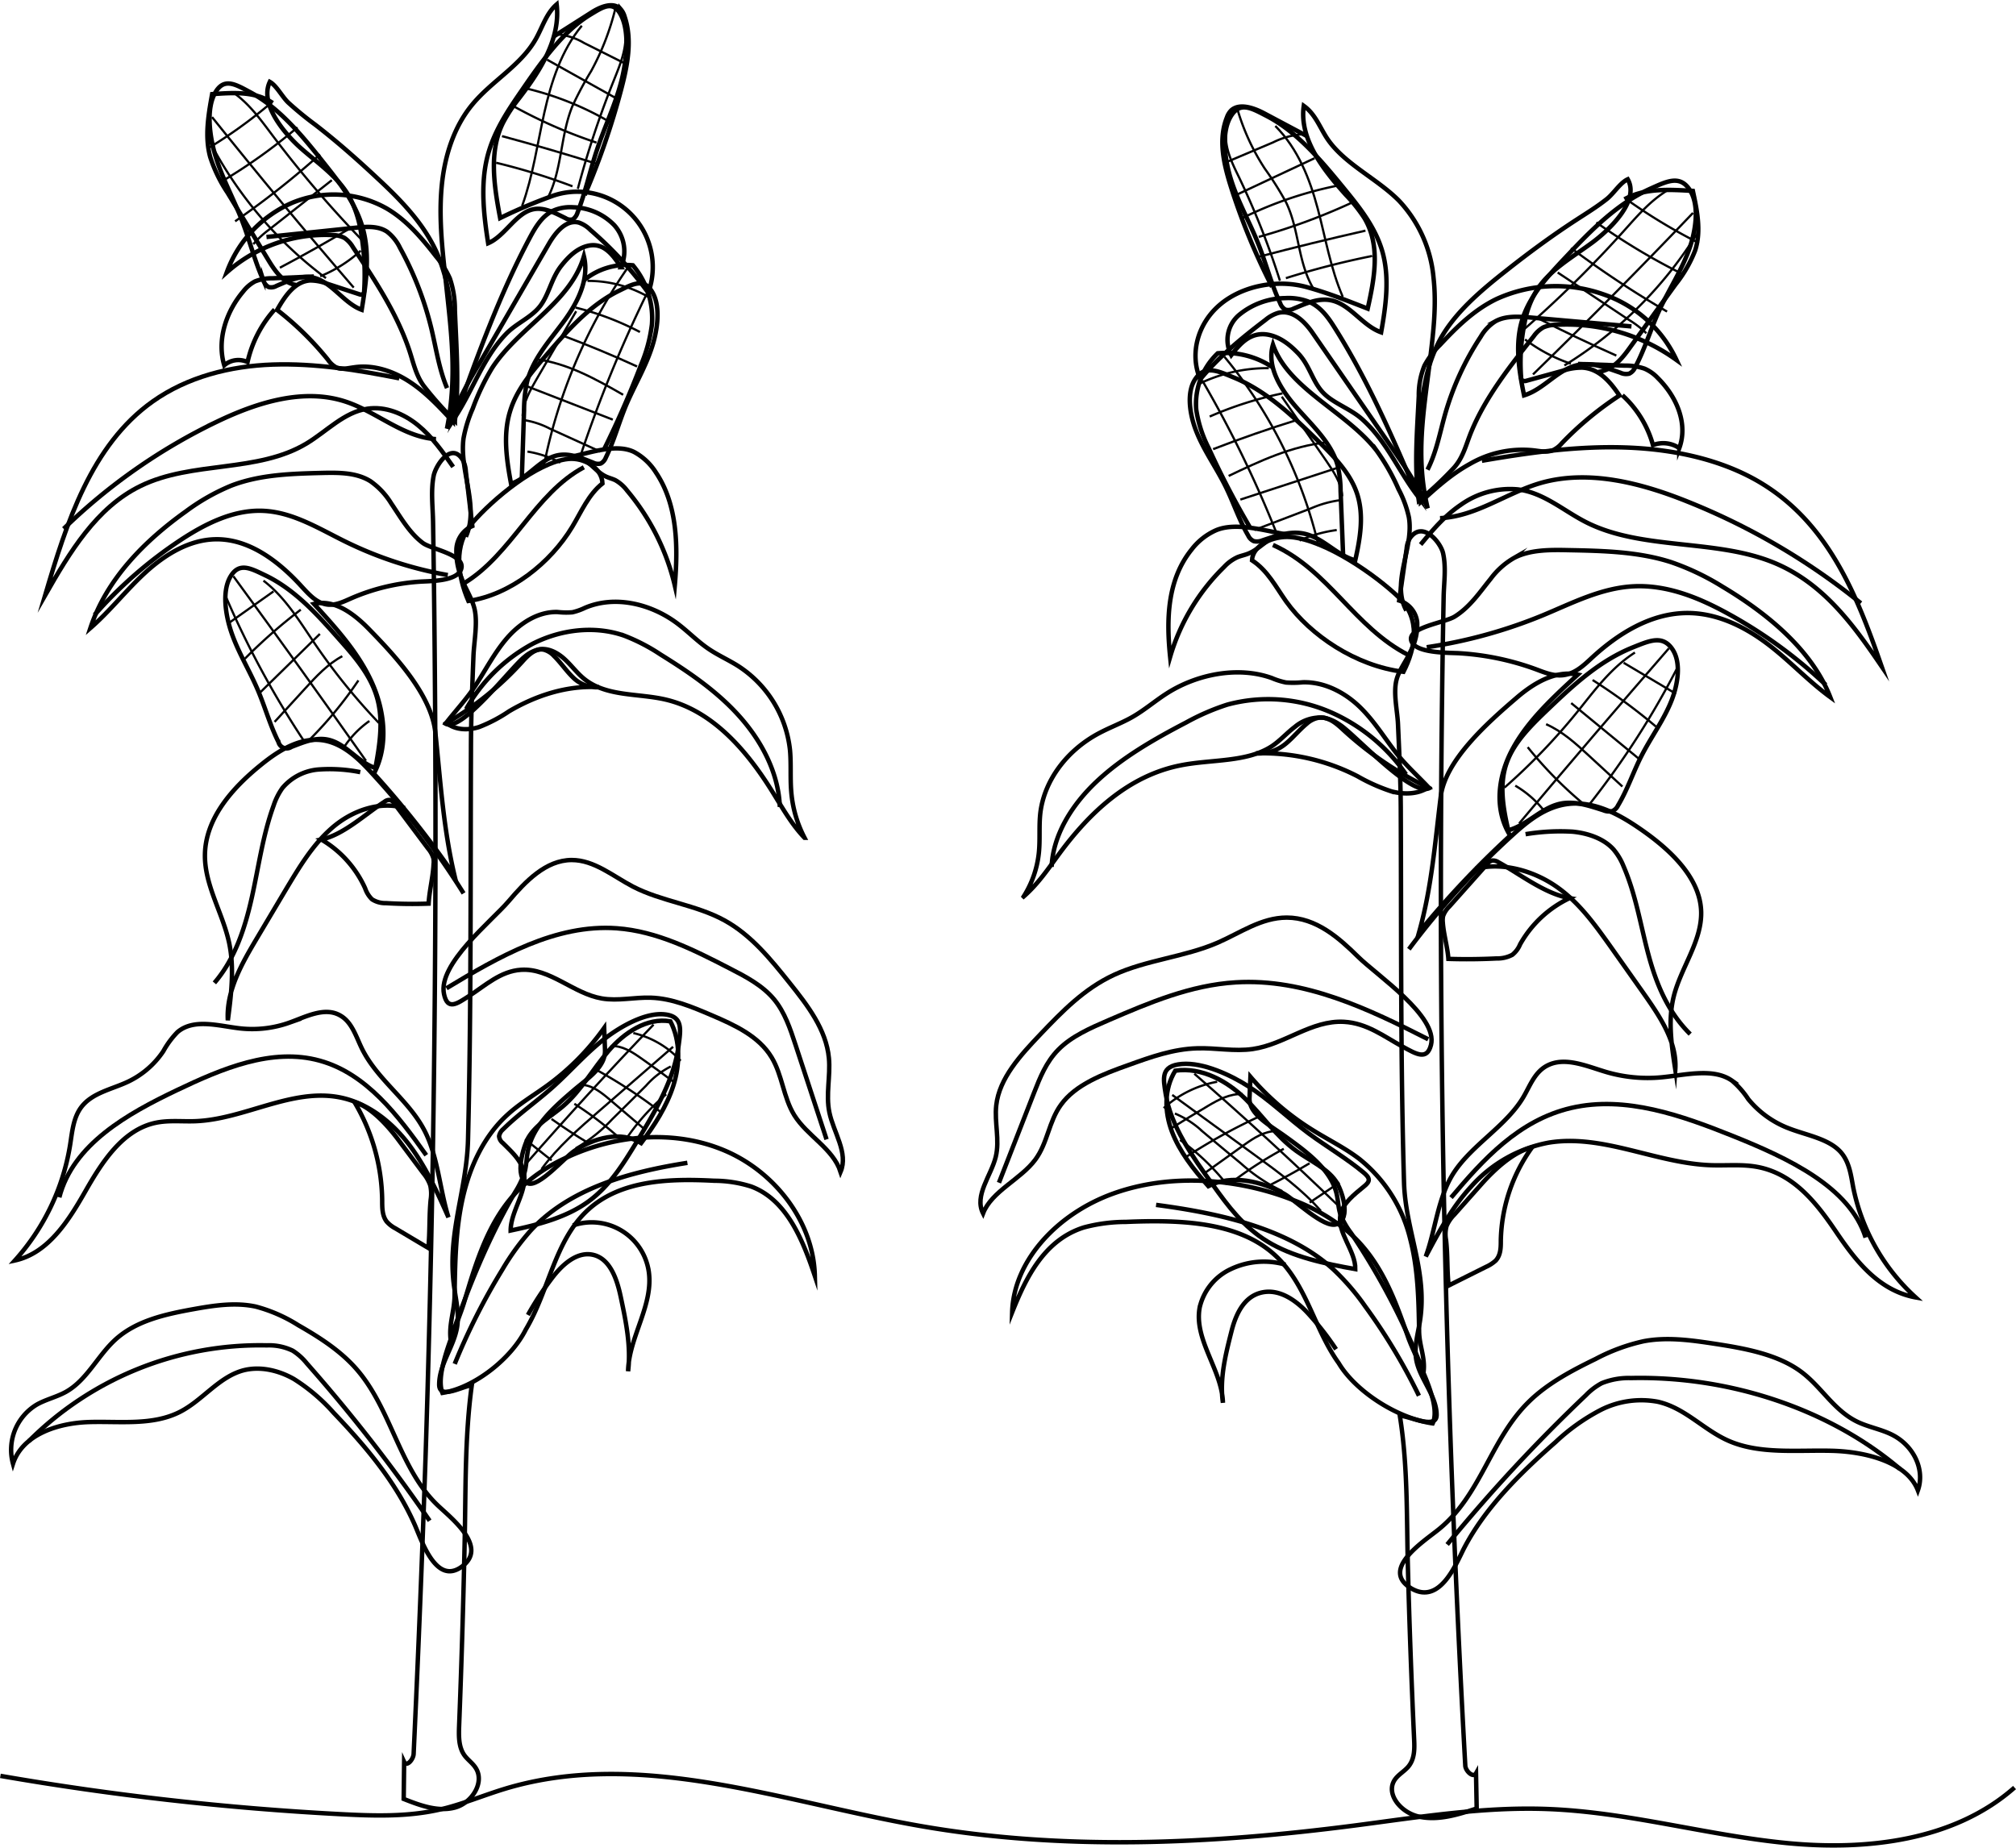 <svg xmlns="http://www.w3.org/2000/svg" viewBox="0 0 454.44 416.56"><defs><style>.cls-1,.cls-2{fill:none;stroke:#000;stroke-miterlimit:10;}.cls-2{stroke-width:0.5px;}</style></defs><g id="Lager_2" data-name="Lager 2"><g id="båt"><path class="cls-1" d="M136.63,233.93c-4.44,3.36-8,7.58-12.13,11.25-3.59,3.19-7.62,6-11,9.33a2.78,2.78,0,0,0-1,1.64,2.17,2.17,0,0,0,.86,1.55c2,2,4.28,4,4.75,6.79.73,4.24-3,8.58-3,12.93,6.15-1.3,12.51-2.89,17.56-6.57,4.79-3.5,7.86-8.49,10.8-13.32,4.15-6.84,8.49-14.13,9.49-21.76.48-3.63,1.09-6.68-3.23-7.09S140,231.39,136.63,233.93Z"/><path class="cls-1" d="M147,78.15c-1.48,4.62-4,8.79-5.9,13.27-1.61,3.88-2.7,8-4.55,11.77a2.49,2.49,0,0,1-1.13,1.31,2.42,2.42,0,0,1-1.72-.2c-2.53-1-5.17-2.17-7.83-1.69-4.1.75-6.71,5.13-10.67,6.45-1-5.35-1.82-11-.27-16.17,1.47-5,4.9-9,8.24-12.86,4.73-5.49,9.79-11.26,16.35-14.47,3.12-1.52,5.66-3,7.57.37S148.13,74.66,147,78.15Z"/><path class="cls-1" d="M140.08,18.24c-1.4,5.47-3.82,10.41-5.57,15.71-1.53,4.6-2.56,9.47-4.31,13.93a2.87,2.87,0,0,1-1.06,1.56,1.89,1.89,0,0,1-1.63-.24c-2.38-1.17-4.88-2.57-7.39-2-3.88.88-6.34,6.07-10.08,7.63-1-6.33-1.72-13-.26-19.14,1.39-5.86,4.63-10.64,7.78-15.22C122,14,126.82,7.14,133,3.34c3-1.8,5.35-3.51,7.16.44S141.13,14.11,140.08,18.24Z"/><path class="cls-1" d="M48.5,34.92c1.54,5.22,4.2,9.93,6.13,15,1.68,4.39,2.81,9,4.73,13.29a2.73,2.73,0,0,0,1.17,1.49,2.3,2.3,0,0,0,1.78-.24c2.63-1.11,5.37-2.44,8.14-1.9,4.26.84,7,5.79,11.08,7.28,1-6,1.89-12.38.28-18.26C80.28,46,76.72,41.42,73.25,37.05c-4.91-6.2-10.17-12.72-17-16.34-3.24-1.73-5.88-3.36-7.86.41S47.34,31,48.5,34.92Z"/><path class="cls-1" d="M52.05,142.24c1.52,4.63,4.14,8.8,6.05,13.28,1.66,3.88,2.77,8,4.67,11.76a1.9,1.9,0,0,0,2.92,1.11c2.59-1,5.3-2.16,8-1.68,4.2.74,6.87,5.12,10.93,6.44,1-5.34,1.87-11,.28-16.17-1.5-4.94-5-9-8.44-12.85-4.85-5.49-10-11.26-16.76-14.47-3.2-1.52-5.81-3-7.77.37S50.91,138.76,52.05,142.24Z"/><path class="cls-2" d="M47.13,31.64A90.72,90.72,0,0,0,73.47,62.7"/><path class="cls-2" d="M47.8,26.4Q63.4,45.91,79.73,64.84"/><path class="cls-2" d="M52.6,20.88c3.54,2.47,6.12,6.05,8.72,9.51a255.9,255.9,0,0,0,21,24.48"/><path class="cls-2" d="M141,8.11c.06,3.47-1.34,6.78-2.63,10a210.61,210.61,0,0,0-8.12,24.47"/><path class="cls-2" d="M138.68,2.05A57.93,57.93,0,0,1,133.27,16,79.31,79.31,0,0,0,129,24c-2.72,6.71-2.28,14.5-5.67,20.9"/><path class="cls-2" d="M131.15,5.8c-4.59,5.53-6.88,12.6-8.45,19.61s-2.55,14.2-5,21"/><path class="cls-2" d="M46.64,33.6a108.45,108.45,0,0,0,14.5-10.43"/><path class="cls-2" d="M50.1,40.84A124.35,124.35,0,0,0,67.05,28.72"/><path class="cls-2" d="M53,49.89A196,196,0,0,0,72.13,34.81"/><path class="cls-2" d="M57.1,55.05a21.71,21.71,0,0,1,3.63-3.34L74.8,40.62"/><path class="cls-2" d="M63.09,60.36q8.11-4.29,16-9"/><path class="cls-2" d="M72.18,62.29a31.08,31.08,0,0,0,9.13-5.76"/><path class="cls-2" d="M132.43,63.33a27.27,27.27,0,0,1,14.27,3.93"/><path class="cls-2" d="M129.73,69.34a65,65,0,0,1,14.52,5.51"/><path class="cls-2" d="M126.74,75.62q8.55,3.19,16.86,7"/><path class="cls-2" d="M120.91,81c7,.89,13.4,4.47,19.55,8"/><path class="cls-2" d="M118.56,87l19.57,7.61"/><path class="cls-2" d="M117.87,94.67a19,19,0,0,1,6.14,2l11.33,5.15"/><path class="cls-2" d="M118.9,101.81a24,24,0,0,1,7.41,2.49"/><path class="cls-2" d="M125.66,7.77a13.67,13.67,0,0,1,6,1.92l9.76,4.9"/><path class="cls-2" d="M123.33,13.46l15.87,8.87"/><path class="cls-2" d="M118.88,20a68.91,68.91,0,0,1,19,7.75"/><path class="cls-2" d="M111.83,36.69A144.24,144.24,0,0,1,129.05,42"/><path class="cls-2" d="M113.16,30.69q10.71,2.89,21.29,6.21"/><path class="cls-2" d="M115.6,23.86a110.74,110.74,0,0,0,18.86,8.29"/><path class="cls-2" d="M145.78,66.25A295.67,295.67,0,0,0,131,102.3"/><path class="cls-2" d="M141.3,60.63a119.22,119.22,0,0,0-18.82,45"/><path class="cls-2" d="M117.81,93.77c.11-3,1.68-5.77,3.2-8.38l8.87-15.22"/><path class="cls-2" d="M51.2,140.73l10.45-7.4"/><path class="cls-2" d="M55.2,148.51a118.16,118.16,0,0,1,12.6-11.06"/><path class="cls-2" d="M58.24,156.51l13.87-13.59"/><path class="cls-2" d="M61.9,162.75l6.86-7.5c2.52-2.75,5.11-5.56,8.4-7.31"/><path class="cls-2" d="M69.72,166.82A90.16,90.16,0,0,0,80.79,153.4"/><path class="cls-2" d="M77.41,168.67a22,22,0,0,1,5.86-6.12"/><path class="cls-2" d="M147.32,231q-14.82,15.41-28.89,31.53"/><path class="cls-2" d="M140.86,257.21a50.14,50.14,0,0,1,9.31-10.51"/><path class="cls-2" d="M122.07,263.58c3.66-5,8.4-9.13,13.1-13.2L151.73,236"/><path class="cls-2" d="M50.8,134.25A207.59,207.59,0,0,0,68.42,166.9"/><path class="cls-2" d="M52.61,129.92q15.14,20.67,29.89,41.61"/><path class="cls-2" d="M59.39,130.91c4.92,3.76,8.18,9.23,11.67,14.35A139.13,139.13,0,0,0,85.42,163"/><path class="cls-2" d="M142.76,232.9a20.83,20.83,0,0,1,10.67,6.26"/><path class="cls-2" d="M137.71,235.84c2.5-.16,4.78,1.32,6.83,2.76q3.81,2.67,7.52,5.46"/><path class="cls-2" d="M133.88,240.89a111.15,111.15,0,0,1,15.1,9.85"/><path class="cls-2" d="M130.91,244.57c2.45,0,4.54,1.65,6.41,3.23l8.06,6.86"/><path class="cls-2" d="M129.47,248.85a77.15,77.15,0,0,1,10,7.58"/><path class="cls-2" d="M124.32,252.27c2.72,1.94,5.53,3.77,8.4,5.49"/><path class="cls-2" d="M118.35,256.85l6,4.76"/><path class="cls-2" d="M129.76,258.89a35.21,35.21,0,0,0,8.25-6.57q3.83-3.76,7.62-7.55a18.5,18.5,0,0,1,5.57-4.33"/><path class="cls-1" d="M93.24,395.41c-.06,1.29-1.59,3-2.14,1.81L91,405.57c3.69,1.46,7.68,2.95,11.52,1.95s6.86-5.73,4.67-9c-.69-1.06-1.79-1.79-2.52-2.82-1.3-1.83-1.26-4.27-1.18-6.52q.8-20.52,1.24-41.06c.28-11.92,0-24,1.62-35.82-2.19.26-7.34,3.34-7.35-.15,0-4.6,3.37-8.55,4.06-13.11.44-2.91-.25-5.87-.67-8.79-1.72-11.92,2.83-21.74,3.11-33.35.73-29.23.54-58.54.66-87.82,0-7,.29-14.08.56-21.11.12-3.28,1-7.52.24-10.72-.56-2.37-2.14-4.66-2.94-7a15.63,15.63,0,0,1-1.14-6.49,6,6,0,0,1,3.59-5.16L105,106.25a6.21,6.21,0,0,0-.65-2.49c-2.52-4.31-6.15,1.09-6.61,3.57-.65,3.42-.17,7-.12,10.44q.24,14.94.37,29.88.27,29.88.13,59.76-.27,60.2-2.17,120.38Q94.82,361.61,93.24,395.41Z"/><path class="cls-1" d="M128.11,103.47c3.53-.35,7.57,2,7.7,5.52-3.15,2.47-4.75,6.36-6.82,9.79-4.86,8.07-13.89,15.32-23.41,16.71-2.45-5.71-3.41-12.65.92-17.64C111,112.61,121.07,104.17,128.11,103.47Z"/><path class="cls-1" d="M117.62,108.05l.51-15.55a31.12,31.12,0,0,1,.62-6.17c1.24-5.22,5-9.37,8.21-13.69s5.94-9.65,4.66-14.86c-3.06,10.54-14.72,16-20.69,25.18a52.39,52.39,0,0,0-4.37,9.16,29.79,29.79,0,0,0-2.07,6.69c-1,7.42,3.61,15.36.52,22.19"/><path class="cls-1" d="M129.36,102.91c2.91,0,4.62,3.33,7.27,4.54.69.32,1.43.49,2.1.82a8.67,8.67,0,0,1,2.62,2.32A51.7,51.7,0,0,1,152.11,132c.75-8.76.64-18.21-4.27-25.5a13.27,13.27,0,0,0-4.92-4.61c-4.1-2-10.08.28-14.29,1.1"/><path class="cls-1" d="M131.66,63.17a15,15,0,0,1,11-3.36,18.53,18.53,0,0,1,4.29,13.36,33.87,33.87,0,0,1-2.5,9.2c-2.44,6.38-5.18,12.66-8.21,18.79"/><path class="cls-1" d="M118.28,148.05a7.71,7.71,0,0,1,3.17-1.64c2.09-.41,4.2.72,5.78,2.15s2.84,3.2,4.5,4.53c5,4,12.08,3.18,18.28,4.62,10.63,2.48,18.39,11.56,24.14,20.85,2.22,3.57,4.29,7.29,7.21,10.32a27.15,27.15,0,0,1-3-10.41c-.26-3.1,0-6.24-.28-9.34a25.84,25.84,0,0,0-11.72-19c-2.16-1.36-4.51-2.4-6.62-3.83-2.46-1.66-4.53-3.82-6.89-5.61-5.91-4.52-14.14-6.58-21-3.65a13.41,13.41,0,0,1-2.83,1,17,17,0,0,1-3.34-.06c-4.38-.13-8.44,2.5-11.32,5.8s-4.88,7.26-7.28,10.93c-2,3-4.45,5.6-6.64,8.44C104.06,165.22,115.3,150.34,118.28,148.05Z"/><path class="cls-1" d="M67.85,33.44c3.9,3.44,8.39,6.45,10.94,11a25.58,25.58,0,0,1,2.63,8.26,56.17,56.17,0,0,1,.67,12.82.93.93,0,0,1-.34.82.94.94,0,0,1-.75,0l-7.25-2.37a10.65,10.65,0,0,0-3.84-.74c-3.47.21-5.73,3.61-7.44,6.64A69.16,69.16,0,0,1,73.93,81.11a5.62,5.62,0,0,0,1.85,1.72c1.21.56,2.61.17,3.93,0,4.39-.7,8.91.81,12.63,3.25s6.78,5.75,9.79,9c.56-9.39.76-18.87-.84-28.14a41.93,41.93,0,0,0-2.8-9.9c-2.94-6.65-8.2-12-13.51-16.93-4.48-4.19-9.08-8.26-13.93-12a74.54,74.54,0,0,1-6.09-5c-1.36-1.3-2.62-3.81-4.14-4.65C58.39,23.58,64.45,30.44,67.85,33.44Z"/><path class="cls-1" d="M100.66,163c2,1.62,4.87,1.69,7.31.92a33.76,33.76,0,0,0,6.78-3.56c6.12-3.61,13.18-5.89,20.27-5.43a7.59,7.59,0,0,1-5.89-2.24c-1.53-1.49-2.72-3.3-4.25-4.8a4.73,4.73,0,0,0-2.35-1.43c-1.92-.34-3.56,1.33-4.86,2.79A70.17,70.17,0,0,1,100.66,163Z"/><path class="cls-1" d="M66.71,64.24c-2.88-.44-4.75-3.19-6.26-5.68L51.29,43.44a32.12,32.12,0,0,1-3.91-8.06c-1.25-4.6-.41-9.47.44-14.16,4.79-.33,9.67-.69,13.65,2"/><path class="cls-1" d="M146.13,66a17,17,0,0,0-21.39-21.9,117.09,117.09,0,0,0-12,5.06c-1.35-7.19-2.61-15,.67-21.52A36.08,36.08,0,0,1,117,22.17C121.75,16,126.4,8.73,125.48,1c-2.32,2-3.19,5.1-4.68,7.76-3.37,6-9.92,9.47-14.31,14.78-4.23,5.1-6.27,11.73-6.91,18.33s0,13.23.73,19.83c1.29,12.48,2.88,22.62.44,34.94A87.16,87.16,0,0,1,108.1,81.9L123.7,55c1.51-2.59,3.91-5.59,6.81-4.81a6.83,6.83,0,0,1,2.6,1.67A82.62,82.62,0,0,1,146.13,66Z"/><path class="cls-1" d="M120.27,70.54a10.22,10.22,0,0,0,1.45-1.49c2.06-2.68,2.58-6.37,4.84-9.18,1.59-2,3.5-3.9,6-4.46,3.63-.82,5.75,2.28,7.41,4.84a8.82,8.82,0,0,0-1.49-9.47,13.34,13.34,0,0,0-9.27-4.05,9.48,9.48,0,0,0-4.62.82c-2.43,1.19-3.91,3.69-5.18,6.08-6.81,12.8-11.74,26.49-16.64,40.13,3.88-6,6.25-13.25,11.28-18.45C115.86,73.4,118.33,72.22,120.27,70.54Z"/><path class="cls-1" d="M124.94,8.14l8.38-5.33c2-1.29,4.93-2.5,6.58-.75a4.32,4.32,0,0,1,.9,1.69c1.78,5.27.64,11-.78,16.42A168.82,168.82,0,0,1,131.79,44"/><path class="cls-1" d="M79.58,55.76a6.55,6.55,0,0,0-1.93-2.12A5.83,5.83,0,0,0,75,53,33.47,33.47,0,0,0,51.12,61.4,27.18,27.18,0,0,1,65.8,45.75a24.32,24.32,0,0,1,21.26,1.19c4.53,2.62,8,6.71,11.21,10.84a21,21,0,0,1,3.14,5,21.66,21.66,0,0,1,1.13,7.17c.32,8.14,1,16.82,0,24.91a76.75,76.75,0,0,1-7.05-7.9c-1.85-2.52-2.38-5.59-3.4-8.49C89.22,70.24,84.36,62.93,79.58,55.76Z"/><path class="cls-1" d="M70.76,62.34l-9.35.4a10.09,10.09,0,0,0-3.94.71,8.44,8.44,0,0,0-2.63,2.24c-3.87,4.56-6,10.94-4.29,16.66a4.89,4.89,0,0,1,5.25-.72,26.26,26.26,0,0,1,6.11-11.85"/><path class="cls-1" d="M102.15,105.26c-2.35-3.38-4.75-6.8-7.94-9.4s-7.33-4.33-11.41-3.71c-5.24.78-9.13,5.07-13.66,7.81-11.11,6.7-25.8,3.9-37.45,9.6-10,4.86-16,15-21.51,24.63C15,117.88,20.57,100.34,34.42,90.51c7.8-5.54,17.49-8,27.06-8.32S80.56,83.42,90,85.29"/><path class="cls-1" d="M79.23,134.86c-1.73.76-3.53,1.67-5.41,1.44-2.38-.28-4.15-2.26-5.76-4-5.14-5.67-11.85-10.87-19.5-10.72-5.92.11-11.33,3.43-15.7,7.41s-8,8.71-12.48,12.6C24,130.62,32.51,122,41.88,115.31a47.39,47.39,0,0,1,10.29-5.84c6.46-2.48,13.55-2.68,20.47-2.85,3.72-.08,7.69-.11,10.85,1.86a16.82,16.82,0,0,1,4.69,5c2.11,3.1,4.08,6.66,7.14,8.94,1.9,1.41,9.19,2.53,8.71,5.55-.51,3.23-7.41,3-9.58,3.18A46.24,46.24,0,0,0,79.23,134.86Z"/><path class="cls-1" d="M114.65,203.19c3.8-4.46,8.37-9.29,14.23-9.3,5.08,0,9.3,3.65,13.81,6,6.55,3.38,14.25,4.09,20.69,7.65,5.94,3.28,10.33,8.7,14.57,14,4.06,5.07,8.29,10.54,8.9,17,.38,4.07-.73,8.22.1,12.22.94,4.57,4.34,9.14,2.53,13.44-1.7-5.29-7.52-8.08-10.45-12.81-2.45-4-2.68-9-5.09-13-2.9-4.82-8.39-7.31-13.56-9.52-4.38-1.87-8.88-3.78-13.64-3.94-3.7-.13-7.44.8-11.09.17-6.41-1.1-11.7-6.88-18.19-6.46-4.62.29-8.06,3.54-11.75,5.92-2.66,1.71-4.82,3.34-5.62-.43C98.65,217.36,110.87,207.63,114.65,203.19Z"/><path class="cls-1" d="M104.5,201.41a182.6,182.6,0,0,0-20.8-27.23c-3-3.28-6.51-6.62-10.93-7.28-5.13-.75-10,2.32-14,5.58-6.34,5.13-12.39,11.92-12.57,20.08-.15,6.95,4,13.22,5.45,20,1.21,5.73.47,11.67-.29,17.47-.39-6.57,3.09-12.67,6.45-18.33l6.64-11.17c3-5,6.06-10.17,10.53-14s10.66-6,16.27-4.35"/><path class="cls-1" d="M119.1,256.47c1.82-3.05,5.15-4.79,7.84-7.1,4.08-3.51,6.72-8.38,10.24-12.46s8.63-7.56,13.94-6.65c2.28,4.42,2.17,9.77.66,14.5s-4.29,9-7.25,12.94c-4.57-2.85-10.68-1.18-15.14,1.83-2.12,1.43-7.93,8.22-10.4,7.25C115.81,265.52,118,258.36,119.1,256.47Z"/><path class="cls-1" d="M81.58,236.4c-1.33-2.72-2.26-6-4.91-7.47-3.49-2-7.7.29-11.48,1.64a24.94,24.94,0,0,1-11.07,1.28c-4.85-.55-10.41-2.32-14.12.84A19.86,19.86,0,0,0,36.81,237a19.79,19.79,0,0,1-8,6.89c-3.64,1.71-8,2.48-10.46,5.68-1.81,2.37-2.07,5.52-2.53,8.46A51.12,51.12,0,0,1,3.36,284.17c7.46-1.62,12.07-8.91,15.85-15.54s8.42-13.92,15.89-15.5c3-.62,6-.24,9-.36,11-.44,21.62-7.48,32.47-5.37,6.22,1.22,11.56,5.38,15.44,10.4s6.5,10.86,9.08,16.65c-2-6.36-2.38-14.05-5.6-19.93C91.84,247.79,85,243.35,81.58,236.4Z"/><path class="cls-1" d="M83.06,141.72c-3.3-3.36-7.71-6.69-12.28-5.56,4.88,5.34,9.83,10.78,12.88,17.34s4,14.5.62,20.92a211.52,211.52,0,0,1,18.18,23c-2.53-10.75-3.18-21.35-4.32-32.25C97.24,156.53,88.86,147.66,83.06,141.72Z"/><path class="cls-1" d="M98.66,339.37c-8.63-8.23-10.4-21.57-18.21-30.6-3.63-4.2-8.4-7.25-13.21-10a34.4,34.4,0,0,0-9.59-4.2c-4.63-1-9.45-.25-14.11.59-6.22,1.13-12.74,2.55-17.44,6.77-4.08,3.67-6.47,9.19-11.25,11.87-2.11,1.17-4.53,1.7-6.62,2.9A11.89,11.89,0,0,0,2.93,330c2.14-6.63,10.2-9.19,17.17-9.4s14.36.86,20.55-2.34c5.05-2.61,8.68-7.82,14.18-9.31,3.82-1,8,0,11.41,1.94a41.24,41.24,0,0,1,9,7.66c7.18,7.51,14,15.59,18.2,25.1,1.63,3.68,4.81,13.75,10.59,9.6C110.22,348.82,101.73,342.3,98.66,339.37Z"/><path class="cls-1" d="M118.51,299.76c5.27-8.8,6.52-20.19,14.13-27.08,7.39-6.69,18.41-7,28.37-6.48a27.71,27.71,0,0,1,8.35,1.31c8,3,11.61,12.05,14.32,20.15-.29-12.23-9-23.43-20.24-28.23s-24.51-3.67-35.61,1.48a37.53,37.53,0,0,0-11.18,7.6c-6.53,6.7-9.36,16.06-12,25-1.5,5.15-6.79,15.75-4.92,20.52C107,312.84,115.22,306.33,118.51,299.76Z"/><path class="cls-1" d="M101.57,301.9c-.38-3.49.86-6.3.9-9.81.11-7.31.22-14.68,1.8-21.82s4.77-14.12,10.17-19c2.74-2.51,6-4.41,9-6.6a56.44,56.44,0,0,0,12.75-12.92l.19,5c.15,3.89-4.15,6.54-7.09,9.08-4.42,3.79-9.19,7.95-10.3,13.67-.31,1.59-.32,3.23-.74,4.79a19.54,19.54,0,0,1-2.14,4.5C110,279.31,105.48,290.4,101.57,301.9Z"/><path class="cls-1" d="M119,296.46a72,72,0,0,1,5.36-8.22c2.31-3.07,5.73-6.25,9.46-5.31s5.26,5.49,6.08,9.34c1.18,5.55,2.37,11.23,1.68,16.87.17-7.78,5.87-15,4.63-22.69a13,13,0,0,0-17.06-10.17"/><path class="cls-1" d="M100.94,129.65a86.34,86.34,0,0,1-23.18-7.59c-5.86-2.89-11.65-6.51-18.17-6.88-6.76-.39-13.2,2.83-18.86,6.55a96.73,96.73,0,0,0-19.42,16.92"/><path class="cls-1" d="M98.28,99C90.92,98.56,85,92.91,78,90.58c-9.57-3.19-20.06.15-29.16,4.52a130.55,130.55,0,0,0-34.49,24.12"/><path class="cls-1" d="M105.07,159.87a37.77,37.77,0,0,1,15-14.73c6.33-3.23,14-4.17,20.66-1.82a42,42,0,0,1,8.17,4.24c6.44,4,12.79,8.32,17.84,14s8.76,12.8,9.05,20.37"/><path class="cls-1" d="M100.65,222.8c11.81-7.13,24.62-14.51,38.38-13.52,9,.65,17.32,4.85,25.36,9,3.67,1.88,7.45,3.85,10.08,7,2.43,2.93,3.66,6.65,4.85,10.27l7,21.33"/><path class="cls-1" d="M81.21,174.08a35.26,35.26,0,0,0-9.38-.6,11.89,11.89,0,0,0-8.17,4.18,14.78,14.78,0,0,0-2,4c-2.42,6.65-3.35,13.74-4.89,20.66s-3.82,13.9-8.44,19.27"/><path class="cls-1" d="M96.09,260.44c-6.33-8.9-13.47-18.4-24-21.31-10.8-3-22.07,1.81-32.18,6.63-11.18,5.33-23.44,12.2-26.54,24.18"/><path class="cls-1" d="M102.5,307.49a144.84,144.84,0,0,1,10.75-21.28,55.08,55.08,0,0,1,6.37-8.78c8.88-9.6,22.41-13.24,35.33-15.27"/><path class="cls-1" d="M96.85,342.85a370.45,370.45,0,0,0-27.69-35.48A13.29,13.29,0,0,0,66,304.52a12.18,12.18,0,0,0-5.83-1.21A73.6,73.6,0,0,0,6.47,324.93"/><path class="cls-1" d="M104.61,131.49c10.78-6.54,15.89-20.2,27-26.14"/><path class="cls-1" d="M60.07,53.43l20.08-2.09c2.42-.25,5.06-.45,7.09.89a10.12,10.12,0,0,1,2.93,3.66,73.42,73.42,0,0,1,7.1,18.32c1.06,4.46,1.72,9.06,3.5,13.28"/><path class="cls-1" d="M72.43,189.27a24.37,24.37,0,0,1,9.88,11,6.25,6.25,0,0,0,1.55,2.48,5.48,5.48,0,0,0,3.12.86c3.2.19,6.42.23,9.64.11.14-2.71.95-5.91,1.1-8.63a5.87,5.87,0,0,0,0-1.51,6.1,6.1,0,0,0-1.24-2.29l-7.61-10.17a1.76,1.76,0,0,0-.94-.77,1.74,1.74,0,0,0-1.27.41C82.33,183.54,77.43,188.22,72.43,189.27Z"/><path class="cls-1" d="M79.9,248.46a44.3,44.3,0,0,1,6.25,22.17c0,1.68,0,3.53,1.06,4.83a6.87,6.87,0,0,0,1.91,1.47l7.44,4.43c.36-3.72.16-7.14.52-10.86a8.66,8.66,0,0,0-.09-3.25,8.88,8.88,0,0,0-1.57-2.75l-5.55-7.43C87.48,253.86,83.73,249.62,79.9,248.46Z"/><path class="cls-1" d="M.09,400.37A645.8,645.8,0,0,0,76.69,409c7.45.39,15,.64,22.28-1,5.07-1.15,9.88-3.21,14.85-4.72,30.3-9.16,62.35,2.91,93.54,8.37,32.25,5.65,65.39,4.13,97.86-.07,14.48-1.88,29-4.29,43.58-3.74,18.15.67,35.82,5.89,53.9,7.67S440.53,415,454.11,403"/><path class="cls-1" d="M281.3,244.85c5,3.2,9,7.2,13.69,10.68,4.06,3,8.61,5.66,12.43,8.86.54.45,1.09,1,1.12,1.55s-.48,1.06-1,1.48c-2.28,1.89-4.83,3.82-5.37,6.43-.83,4,3.41,8.14,3.34,12.27-6.94-1.23-14.13-2.74-19.83-6.24-5.41-3.31-8.88-8-12.19-12.63-4.7-6.49-9.6-13.41-10.73-20.65-.54-3.44-1.22-6.33,3.65-6.73S277.52,242.44,281.3,244.85Z"/><path class="cls-1" d="M269.57,97c1.67,4.39,4.56,8.35,6.66,12.6,1.83,3.69,3.06,7.59,5.15,11.17a2.48,2.48,0,0,0,1.27,1.24,3.18,3.18,0,0,0,1.94-.19c2.85-.94,5.84-2.06,8.85-1.6,4.63.71,7.57,4.86,12.05,6.11,1.14-5.07,2.05-10.39.31-15.34-1.66-4.69-5.54-8.52-9.31-12.2-5.34-5.2-11.06-10.68-18.47-13.72-3.52-1.45-6.4-2.82-8.56.35S268.31,93.74,269.57,97Z"/><path class="cls-1" d="M277.4,40.2c1.57,5.2,4.31,9.88,6.29,14.91,1.73,4.37,2.89,9,4.87,13.22a2.67,2.67,0,0,0,1.2,1.48,2.47,2.47,0,0,0,1.83-.23c2.7-1.11,5.52-2.44,8.36-1.89,4.37.83,7.15,5.75,11.38,7.23,1.08-6,1.94-12.31.29-18.16-1.57-5.55-5.23-10.09-8.79-14.44-5.05-6.16-10.45-12.65-17.45-16.25-3.33-1.71-6-3.34-8.08.41S276.21,36.29,277.4,40.2Z"/><path class="cls-1" d="M380.84,56c-1.74,4.95-4.74,9.43-6.93,14.22-1.89,4.17-3.17,8.57-5.34,12.62a2.7,2.7,0,0,1-1.32,1.4,3,3,0,0,1-2-.22c-3-1-6.06-2.32-9.18-1.8-4.81.8-7.87,5.49-12.52,6.91-1.18-5.74-2.13-11.75-.32-17.33,1.73-5.3,5.75-9.63,9.67-13.78,5.55-5.88,11.49-12.07,19.18-15.51,3.66-1.63,6.64-3.18,8.88.4S382.14,52.29,380.84,56Z"/><path class="cls-1" d="M376.82,157.86c-1.71,4.39-4.67,8.35-6.83,12.6-1.87,3.68-3.13,7.58-5.28,11.16a2.48,2.48,0,0,1-1.3,1.25,3.27,3.27,0,0,1-2-.2c-2.92-.93-6-2-9.07-1.59-4.74.7-7.76,4.86-12.35,6.11-1.17-5.07-2.11-10.4-.31-15.34,1.7-4.69,5.67-8.52,9.53-12.2,5.48-5.21,11.34-10.69,18.94-13.73,3.61-1.44,6.56-2.81,8.77.35S378.11,154.55,376.82,157.86Z"/><path class="cls-2" d="M382.39,52.92a92.18,92.18,0,0,1-29.75,29.47"/><path class="cls-2" d="M381.63,48Q364,66.47,345.56,84.42"/><path class="cls-2" d="M376.21,42.71c-4,2.34-6.92,5.74-9.85,9A260.15,260.15,0,0,1,342.67,75"/><path class="cls-2" d="M276.35,30.59c-.07,3.3,1.51,6.43,3,9.49a178,178,0,0,1,9.17,23.22"/><path class="cls-2" d="M279,24.84a50.26,50.26,0,0,0,6.13,13.21,72.27,72.27,0,0,1,4.78,7.58c3.07,6.37,2.57,13.76,6.4,19.84"/><path class="cls-2" d="M287.48,28.4c5.19,5.25,7.78,12,9.55,18.61s2.88,13.47,5.64,19.89"/><path class="cls-2" d="M382.94,54.78a125.68,125.68,0,0,1-16.38-9.9"/><path class="cls-2" d="M379,61.65a143.67,143.67,0,0,1-19.15-11.5"/><path class="cls-2" d="M375.78,70.24a221.79,221.79,0,0,1-21.63-14.31"/><path class="cls-2" d="M371.12,75.13A23,23,0,0,0,367,72L351.13,61.44"/><path class="cls-2" d="M364.35,80.17q-9.17-4.07-18-8.58"/><path class="cls-2" d="M354.1,82a36.71,36.71,0,0,1-10.33-5.47"/><path class="cls-2" d="M286,83a35.48,35.48,0,0,0-16.12,3.74"/><path class="cls-2" d="M289.09,88.69a82.51,82.51,0,0,0-16.4,5.22"/><path class="cls-2" d="M292.46,94.65q-9.65,3-19,6.61"/><path class="cls-2" d="M299.05,99.73c-7.94.85-15.13,4.24-22.09,7.57"/><path class="cls-2" d="M301.7,105.4l-22.1,7.23"/><path class="cls-2" d="M302.48,112.72a24.3,24.3,0,0,0-6.93,1.88l-12.8,4.89"/><path class="cls-2" d="M301.32,119.5a30.35,30.35,0,0,0-8.37,2.36"/><path class="cls-2" d="M293.68,30.27A17.47,17.47,0,0,0,287,32.09l-11,4.65"/><path class="cls-2" d="M296.32,35.67l-17.93,8.41"/><path class="cls-2" d="M301.35,41.88a87,87,0,0,0-21.43,7.35"/><path class="cls-2" d="M309.31,57.71a186.6,186.6,0,0,0-19.45,5"/><path class="cls-2" d="M307.8,52q-12.09,2.74-24.05,5.89"/><path class="cls-2" d="M305.05,45.54a139.64,139.64,0,0,1-21.3,7.87"/><path class="cls-2" d="M271,85.76A257.36,257.36,0,0,1,287.68,120"/><path class="cls-2" d="M276,80.43a104.14,104.14,0,0,1,21.25,42.71"/><path class="cls-2" d="M302.55,111.87c-.13-2.87-1.89-5.48-3.61-8l-10-14.44"/><path class="cls-2" d="M377.79,156.42l-11.8-7"/><path class="cls-2" d="M373.27,163.8A130.23,130.23,0,0,0,359,153.31"/><path class="cls-2" d="M369.84,171.4l-15.67-12.89"/><path class="cls-2" d="M365.71,177.32,358,170.21c-2.84-2.62-5.76-5.28-9.48-6.94"/><path class="cls-2" d="M356.87,181.18a90.46,90.46,0,0,1-12.5-12.73"/><path class="cls-2" d="M348.18,182.94a23,23,0,0,0-6.61-5.81"/><path class="cls-2" d="M269.22,242.07Q286,256.7,301.85,272"/><path class="cls-2" d="M276.52,267A51.56,51.56,0,0,0,266,257"/><path class="cls-2" d="M297.74,273c-4.14-4.76-9.49-8.67-14.8-12.53l-18.7-13.62"/><path class="cls-2" d="M378.24,150.28a189.47,189.47,0,0,1-19.91,31"/><path class="cls-2" d="M376.19,146.17q-17.08,19.62-33.75,39.48"/><path class="cls-2" d="M368.54,147.11c-5.56,3.57-9.24,8.76-13.18,13.62a139.76,139.76,0,0,1-16.22,16.83"/><path class="cls-2" d="M274.37,243.88a24.67,24.67,0,0,0-12.05,5.94"/><path class="cls-2" d="M280.08,246.67c-2.83-.15-5.4,1.25-7.72,2.62-2.86,1.69-5.7,3.41-8.49,5.18"/><path class="cls-2" d="M284.4,251.47a128.58,128.58,0,0,0-17,9.34"/><path class="cls-2" d="M287.76,255c-2.77,0-5.14,1.57-7.25,3.07l-9.1,6.51"/><path class="cls-2" d="M289.38,259a87.9,87.9,0,0,0-11.25,7.2"/><path class="cls-2" d="M295.2,262.26q-4.62,2.76-9.49,5.2"/><path class="cls-2" d="M301.94,266.6l-6.72,4.52"/><path class="cls-2" d="M289.05,268.54a39.36,39.36,0,0,1-9.32-6.24q-4.32-3.56-8.6-7.16a20.91,20.91,0,0,0-6.29-4.1"/><path class="cls-1" d="M330.3,398.07c.07,1.23,1.8,2.83,2.42,1.72l.15,7.93c-4.16,1.38-8.68,2.79-13,1.84s-7.75-5.43-5.28-8.57c.78-1,2-1.69,2.84-2.67,1.48-1.74,1.44-4.05,1.34-6.18q-.9-19.47-1.41-39c-.3-11.32,0-22.76-1.82-34,2.48.25,8.29,3.17,8.3-.14,0-4.37-3.81-8.12-4.59-12.44-.5-2.77.29-5.57.77-8.34,1.94-11.32-3.2-20.63-3.53-31.65-.81-27.73-.6-55.54-.73-83.32,0-6.68-.34-13.36-.63-20-.14-3.11-1.14-7.14-.28-10.18.63-2.24,2.41-4.41,3.32-6.64a12.61,12.61,0,0,0,1.29-6.15,5.8,5.8,0,0,0-4.06-4.89l1.68-11.7a5.36,5.36,0,0,1,.74-2.36c2.85-4.09,6.94,1,7.47,3.38.73,3.26.19,6.64.13,9.91q-.27,14.18-.42,28.35-.3,28.35-.15,56.71.32,57.12,2.46,114.21Q328.52,366,330.3,398.07Z"/><path class="cls-1" d="M290.91,121.08c-4-.33-8.54,1.88-8.69,5.24,3.56,2.33,5.37,6,7.7,9.28,5.49,7.66,15.69,14.54,26.44,15.86,2.78-5.42,3.86-12-1-16.74C310.2,129.75,298.87,121.74,290.91,121.08Z"/><path class="cls-1" d="M302.77,125.41l-.58-14.75a25.09,25.09,0,0,0-.7-5.85c-1.4-5-5.69-8.89-9.28-13s-6.71-9.16-5.26-14.1c3.46,10,16.63,15.15,23.37,23.89a46.85,46.85,0,0,1,4.93,8.69,24.34,24.34,0,0,1,2.34,6.35c1.18,7-4.07,14.58-.58,21"/><path class="cls-1" d="M289.51,120.54c-3.29,0-5.23,3.16-8.22,4.31-.77.3-1.61.46-2.37.78a9.46,9.46,0,0,0-3,2.2,46.61,46.61,0,0,0-12.15,20.26c-.85-8.31-.73-17.27,4.83-24.19a14.19,14.19,0,0,1,5.55-4.37c4.64-1.93,11.39.27,16.14,1"/><path class="cls-1" d="M286.91,82.84a19.11,19.11,0,0,0-12.42-3.19,15.78,15.78,0,0,0-4.84,12.67,28.14,28.14,0,0,0,2.82,8.73,193.56,193.56,0,0,0,9.28,17.83"/><path class="cls-1" d="M302,163.38a9.53,9.53,0,0,0-3.58-1.57,8.83,8.83,0,0,0-6.52,2.05c-1.79,1.35-3.21,3-5.09,4.29-5.62,3.77-13.64,3-20.64,4.39-12,2.35-20.78,11-27.28,19.78-2.5,3.39-4.84,6.92-8.13,9.79a22.87,22.87,0,0,0,3.42-9.88c.3-2.94,0-5.91.32-8.85.84-7.3,5.87-14.17,13.24-18.08,2.44-1.3,5.1-2.28,7.48-3.63,2.77-1.58,5.12-3.63,7.78-5.33,6.68-4.29,16-6.24,23.7-3.47a16.18,16.18,0,0,0,3.19,1,22.74,22.74,0,0,0,3.78-.05c4.94-.13,9.52,2.37,12.78,5.5s5.52,6.89,8.23,10.37c2.24,2.87,5,5.32,7.5,8C318.09,179.66,305.39,165.55,302,163.38Z"/><path class="cls-1" d="M359,54.63c-4.4,3.26-9.48,6.12-12.35,10.42a21.24,21.24,0,0,0-3,7.84,44.75,44.75,0,0,0-.77,12.16.85.85,0,0,0,.39.78,1.25,1.25,0,0,0,.85,0l8.19-2.25a13.65,13.65,0,0,1,4.34-.7c3.91.2,6.47,3.42,8.4,6.29a73.93,73.93,0,0,0-12.95,10.72,6,6,0,0,1-2.09,1.63c-1.36.54-2.95.16-4.43,0a23.63,23.63,0,0,0-14.27,3.09c-4.2,2.31-7.65,5.45-11.06,8.56-.63-8.91-.86-17.91.95-26.71A35.28,35.28,0,0,1,324.38,77c3.31-6.31,9.25-11.35,15.25-16.07,5.06-4,10.26-7.83,15.74-11.39,2.34-1.52,4.74-3,6.88-4.71,1.53-1.24,2.95-3.61,4.67-4.41C369.67,45.27,362.82,51.78,359,54.63Z"/><path class="cls-1" d="M321.92,177.55c-2.24,1.54-5.5,1.6-8.25.87A40.7,40.7,0,0,1,306,175a46.58,46.58,0,0,0-22.9-5.15,9.57,9.57,0,0,0,6.65-2.12c1.74-1.42,3.08-3.14,4.8-4.56a5.49,5.49,0,0,1,2.66-1.35c2.17-.33,4,1.25,5.49,2.64A78.48,78.48,0,0,0,321.92,177.55Z"/><path class="cls-1" d="M360.27,83.85c3.25-.42,5.36-3,7.07-5.39l10.35-14.34a29.08,29.08,0,0,0,4.42-7.65c1.41-4.36.45-9-.51-13.43-5.4-.32-10.92-.66-15.41,1.89"/><path class="cls-1" d="M270.56,85.51c-2.42-5.66-.66-12.43,4.34-16.74s13-5.94,19.82-4c4.86,1.36,8.93,3,13.58,4.81,1.52-6.83,2.95-14.23-.75-20.43a34.68,34.68,0,0,0-4.13-5.17c-5.32-5.91-10.57-12.76-9.53-20.11,2.62,1.86,3.6,4.84,5.28,7.36,3.81,5.7,11.21,9,16.17,14a29.14,29.14,0,0,1,7.8,17.39c.71,6.26-.06,12.56-.83,18.82-1.45,11.84-3.24,21.47-.49,33.15-2.06-4.92-5.19-9.46-8.3-14L295.9,75.09c-1.7-2.47-4.42-5.31-7.69-4.57a8,8,0,0,0-2.94,1.59C279.85,76.24,274.72,80.45,270.56,85.51Z"/><path class="cls-1" d="M299.77,89.83a10.65,10.65,0,0,1-1.63-1.42c-2.33-2.53-2.92-6-5.47-8.7-1.8-1.88-4-3.7-6.75-4.24-4.1-.78-6.49,2.16-8.37,4.59a7.36,7.36,0,0,1,1.69-9,16.58,16.58,0,0,1,10.47-3.85,12.71,12.71,0,0,1,5.22.78c2.74,1.14,4.41,3.5,5.85,5.77,7.69,12.14,13.26,25.14,18.79,38.08-4.38-5.69-7.06-12.57-12.73-17.51C304.76,92.54,302,91.43,299.77,89.83Z"/><path class="cls-1" d="M294.5,30.62,285,25.57c-2.29-1.23-5.57-2.38-7.43-.72a4.12,4.12,0,0,0-1,1.61c-2,5-.72,10.47.88,15.58a145.41,145.41,0,0,0,9.3,22.63"/><path class="cls-1" d="M345.73,75.8a6.65,6.65,0,0,1,2.18-2,7.45,7.45,0,0,1,3-.58,42.36,42.36,0,0,1,27,7.94A28.21,28.21,0,0,0,361.3,66.31a32.18,32.18,0,0,0-24,1.12c-5.11,2.49-9,6.38-12.66,10.29a19.53,19.53,0,0,0-3.54,4.71,17.45,17.45,0,0,0-1.28,6.8c-.36,7.72-1.09,16,0,23.64a77.76,77.76,0,0,0,8-7.5c2.09-2.39,2.69-5.3,3.84-8.05C334.85,89.55,340.33,82.61,345.73,75.8Z"/><path class="cls-1" d="M355.7,82.05l10.55.38a13.12,13.12,0,0,1,4.45.68,9,9,0,0,1,3,2.12c4.37,4.33,6.82,10.38,4.84,15.8a6.41,6.41,0,0,0-5.93-.68,23.73,23.73,0,0,0-6.9-11.24"/><path class="cls-1" d="M320.23,122.77c2.66-3.2,5.37-6.45,9-8.92a19.14,19.14,0,0,1,12.88-3.52c5.92.75,10.32,4.82,15.44,7.41,12.54,6.36,29.14,3.71,42.3,9.11,11.23,4.62,18.08,14.25,24.29,23.37-5.39-15.47-11.73-32.11-27.38-41.45-8.81-5.25-19.76-7.55-30.56-7.89s-21.56,1.17-32.16,3"/><path class="cls-1" d="M346.13,150.85c1.95.73,4,1.59,6.11,1.38,2.69-.27,4.68-2.15,6.5-3.84,5.81-5.38,13.39-10.31,22-10.18,6.68.11,12.79,3.26,17.73,7s9.06,8.27,14.1,11.95c-4.05-10.36-13.7-18.56-24.28-24.89a56.7,56.7,0,0,0-11.62-5.54c-7.31-2.36-15.31-2.55-23.13-2.7-4.21-.09-8.69-.11-12.25,1.76a17.3,17.3,0,0,0-5.3,4.74c-2.39,2.94-4.61,6.31-8.07,8.47-2.14,1.35-10.37,2.41-9.84,5.27.58,3.06,8.38,2.86,10.83,3A60.93,60.93,0,0,1,346.13,150.85Z"/><path class="cls-1" d="M306.12,215.69c-4.29-4.23-9.45-8.82-16.07-8.82-5.74,0-10.5,3.46-15.6,5.67-7.4,3.21-16.09,3.88-23.37,7.26-6.7,3.11-11.67,8.26-16.46,13.28-4.58,4.8-9.37,10-10.05,16.13-.43,3.86.82,7.81-.11,11.6-1.07,4.33-4.9,8.67-2.86,12.75,1.92-5,8.5-7.67,11.8-12.15,2.77-3.77,3-8.54,5.75-12.33,3.27-4.57,9.48-6.93,15.32-9,4.94-1.78,10-3.59,15.4-3.74,4.18-.13,8.4.76,12.53.16,7.24-1.05,13.22-6.53,20.55-6.13,5.22.28,9.1,3.36,13.27,5.62,3,1.62,5.44,3.17,6.35-.41C324.19,229.14,310.39,219.9,306.12,215.69Z"/><path class="cls-1" d="M317.59,214a180.61,180.61,0,0,1,23.48-25.84c3.43-3.11,7.36-6.28,12.35-6.9,5.79-.72,11.3,2.2,15.85,5.3,7.17,4.86,14,11.3,14.2,19,.17,6.6-4.53,12.55-6.16,19-1.37,5.44-.52,11.07.33,16.58.44-6.24-3.49-12-7.29-17.4l-7.49-10.6C359.48,208.41,356,203.54,351,200s-12.05-5.73-18.38-4.13"/><path class="cls-1" d="M301.09,266.24c-2-2.89-5.81-4.54-8.85-6.74-4.61-3.33-7.6-7.95-11.57-11.82s-9.75-7.17-15.74-6.3c-2.57,4.18-2.45,9.27-.75,13.76s4.85,8.49,8.2,12.27c5.15-2.71,12.05-1.11,17.1,1.74,2.39,1.35,8.95,7.8,11.74,6.87C304.81,274.83,302.37,268,301.09,266.24Z"/><path class="cls-1" d="M343.47,247.21c1.51-2.59,2.55-5.69,5.55-7.1,3.94-1.85,8.7.28,13,1.56a33.13,33.13,0,0,0,12.51,1.21c5.47-.52,11.76-2.2,15.95.8a19.51,19.51,0,0,1,3.6,4.11,21.88,21.88,0,0,0,9,6.54c4.11,1.62,9.07,2.35,11.82,5.38,2,2.25,2.33,5.24,2.85,8a45.71,45.71,0,0,0,14.07,24.79c-8.43-1.54-13.64-8.45-17.91-14.75s-9.51-13.21-17.95-14.7c-3.34-.59-6.79-.24-10.2-.35-12.48-.41-24.41-7.1-36.67-5.09a31,31,0,0,0-17.44,9.86c-4.39,4.76-7.34,10.31-10.26,15.81,2.22-6,2.7-13.33,6.33-18.91C331.89,258,339.64,253.8,343.47,247.21Z"/><path class="cls-1" d="M341.81,157.37c3.71-3.2,8.69-6.35,13.86-5.28-5.51,5.07-11.1,10.23-14.54,16.45s-4.47,13.76-.71,19.85a210.26,210.26,0,0,0-20.53,21.78c2.86-10.2,3.59-20.26,4.88-30.6C325.79,171.42,335.25,163,341.81,157.37Z"/><path class="cls-1" d="M324.18,344.9c9.75-7.81,11.75-20.47,20.57-29,4.1-4,9.49-6.88,14.92-9.52a42.79,42.79,0,0,1,10.84-4c5.23-1,10.67-.24,15.93.56,7,1.07,14.39,2.41,19.7,6.42,4.6,3.48,7.3,8.72,12.71,11.26,2.38,1.11,5.11,1.61,7.47,2.75,5.05,2.44,7.66,7.95,6,12.63-2.42-6.29-11.53-8.72-19.39-8.92s-16.22.82-23.21-2.22c-5.71-2.48-9.81-7.42-16-8.83a20.21,20.21,0,0,0-12.89,1.84,45.34,45.34,0,0,0-10.2,7.27c-8.11,7.12-15.83,14.79-20.56,23.81-1.83,3.5-5.43,13.05-12,9.12C311.12,353.87,320.71,347.68,324.18,344.9Z"/><path class="cls-1" d="M301.77,307.32c-6-8.35-7.37-19.16-16-25.7-8.34-6.34-20.79-6.61-32-6.14a36.58,36.58,0,0,0-9.43,1.24c-9,2.82-13.12,11.44-16.18,19.12.33-11.6,10.15-22.23,22.86-26.78s27.69-3.49,40.23,1.4a43.18,43.18,0,0,1,12.62,7.21c7.37,6.35,10.57,15.24,13.53,23.76,1.69,4.88,7.67,14.94,5.55,19.47C314.79,319.73,305.47,313.55,301.77,307.32Z"/><path class="cls-1" d="M320.89,309.35c.43-3.31-1-6-1-9.31-.11-6.94-.24-13.93-2-20.7a33,33,0,0,0-11.49-18.07c-3.09-2.37-6.73-4.18-10.12-6.26a60,60,0,0,1-14.41-12.25l-.21,4.78c-.16,3.69,4.68,6.21,8,8.62,5,3.6,10.38,7.55,11.64,13,.35,1.5.35,3.06.83,4.55a17.66,17.66,0,0,0,2.42,4.27A158.92,158.92,0,0,1,320.89,309.35Z"/><path class="cls-1" d="M301.17,304.19a67.65,67.65,0,0,0-6.05-7.8c-2.61-2.91-6.48-5.93-10.68-5s-5.95,5.21-6.87,8.86c-1.34,5.27-2.68,10.66-1.9,16-.19-7.38-6.63-14.24-5.23-21.53a12.69,12.69,0,0,1,7-8.6,17.41,17.41,0,0,1,12.31-1"/><path class="cls-1" d="M321.61,145.92a111.59,111.59,0,0,0,26.18-7.21c6.61-2.74,13.16-6.18,20.52-6.53,7.64-.36,14.91,2.69,21.3,6.22a106,106,0,0,1,21.94,16"/><path class="cls-1" d="M324.61,116.82c8.31-.4,15-5.77,22.92-8,10.81-3,22.66.15,32.93,4.29a151.29,151.29,0,0,1,39,22.88"/><path class="cls-1" d="M316.94,174.58a40.29,40.29,0,0,0-16.95-14,35.27,35.27,0,0,0-23.34-1.72,52.07,52.07,0,0,0-9.23,4c-7.27,3.79-14.44,7.9-20.15,13.26s-9.89,12.13-10.22,19.32"/><path class="cls-1" d="M321.94,234.3c-13.34-6.77-27.82-13.77-43.36-12.83-10.17.61-19.56,4.6-28.64,8.51-4.15,1.79-8.41,3.65-11.38,6.67-2.74,2.78-4.14,6.31-5.48,9.74l-7.9,20.25"/><path class="cls-1" d="M343.89,188.07a47.7,47.7,0,0,1,10.6-.57c3.52.34,7.07,1.59,9.22,4a13.6,13.6,0,0,1,2.26,3.79c2.74,6.32,3.78,13,5.53,19.61S375.81,228,381,233.14"/><path class="cls-1" d="M327.09,270c7.14-8.45,15.21-17.46,27.1-20.22,12.2-2.83,24.93,1.72,36.35,6.3,12.62,5.05,26.47,11.56,30,22.93"/><path class="cls-1" d="M319.85,314.66a130.72,130.72,0,0,0-12.15-20.2,53.18,53.18,0,0,0-7.19-8.32c-10-9.11-25.32-12.57-39.91-14.5"/><path class="cls-1" d="M326.22,348.21a368,368,0,0,1,31.28-33.67,14.18,14.18,0,0,1,3.55-2.7,16.2,16.2,0,0,1,6.58-1.16c22.42-.51,44.94,7.11,60.68,20.52"/><path class="cls-1" d="M317.46,147.66c-12.18-6.2-17.95-19.16-30.51-24.8"/><path class="cls-1" d="M367.76,73.59l-22.67-2c-2.73-.24-5.72-.43-8,.85a10.06,10.06,0,0,0-3.31,3.47,63.27,63.27,0,0,0-8,17.38c-1.21,4.23-1.95,8.59-4,12.6"/><path class="cls-1" d="M353.81,202.48a25.2,25.2,0,0,0-11.16,10.43,5.84,5.84,0,0,1-1.75,2.35,7.09,7.09,0,0,1-3.52.82q-5.44.27-10.89.1c-.17-2.57-1.08-5.61-1.25-8.18a5,5,0,0,1,.05-1.44,5.58,5.58,0,0,1,1.4-2.17l8.6-9.65a2,2,0,0,1,1.06-.73,2.24,2.24,0,0,1,1.43.39C342.62,197.05,348.16,201.48,353.81,202.48Z"/><path class="cls-1" d="M345.37,258.64a37.23,37.23,0,0,0-7.06,21c0,1.59,0,3.35-1.19,4.59a8.25,8.25,0,0,1-2.16,1.39l-8.41,4.2c-.4-3.53-.18-6.77-.59-10.3a7.15,7.15,0,0,1,.11-3.09,8.12,8.12,0,0,1,1.77-2.6l6.27-7.06C336.81,263.77,341,259.75,345.37,258.64Z"/></g></g></svg>